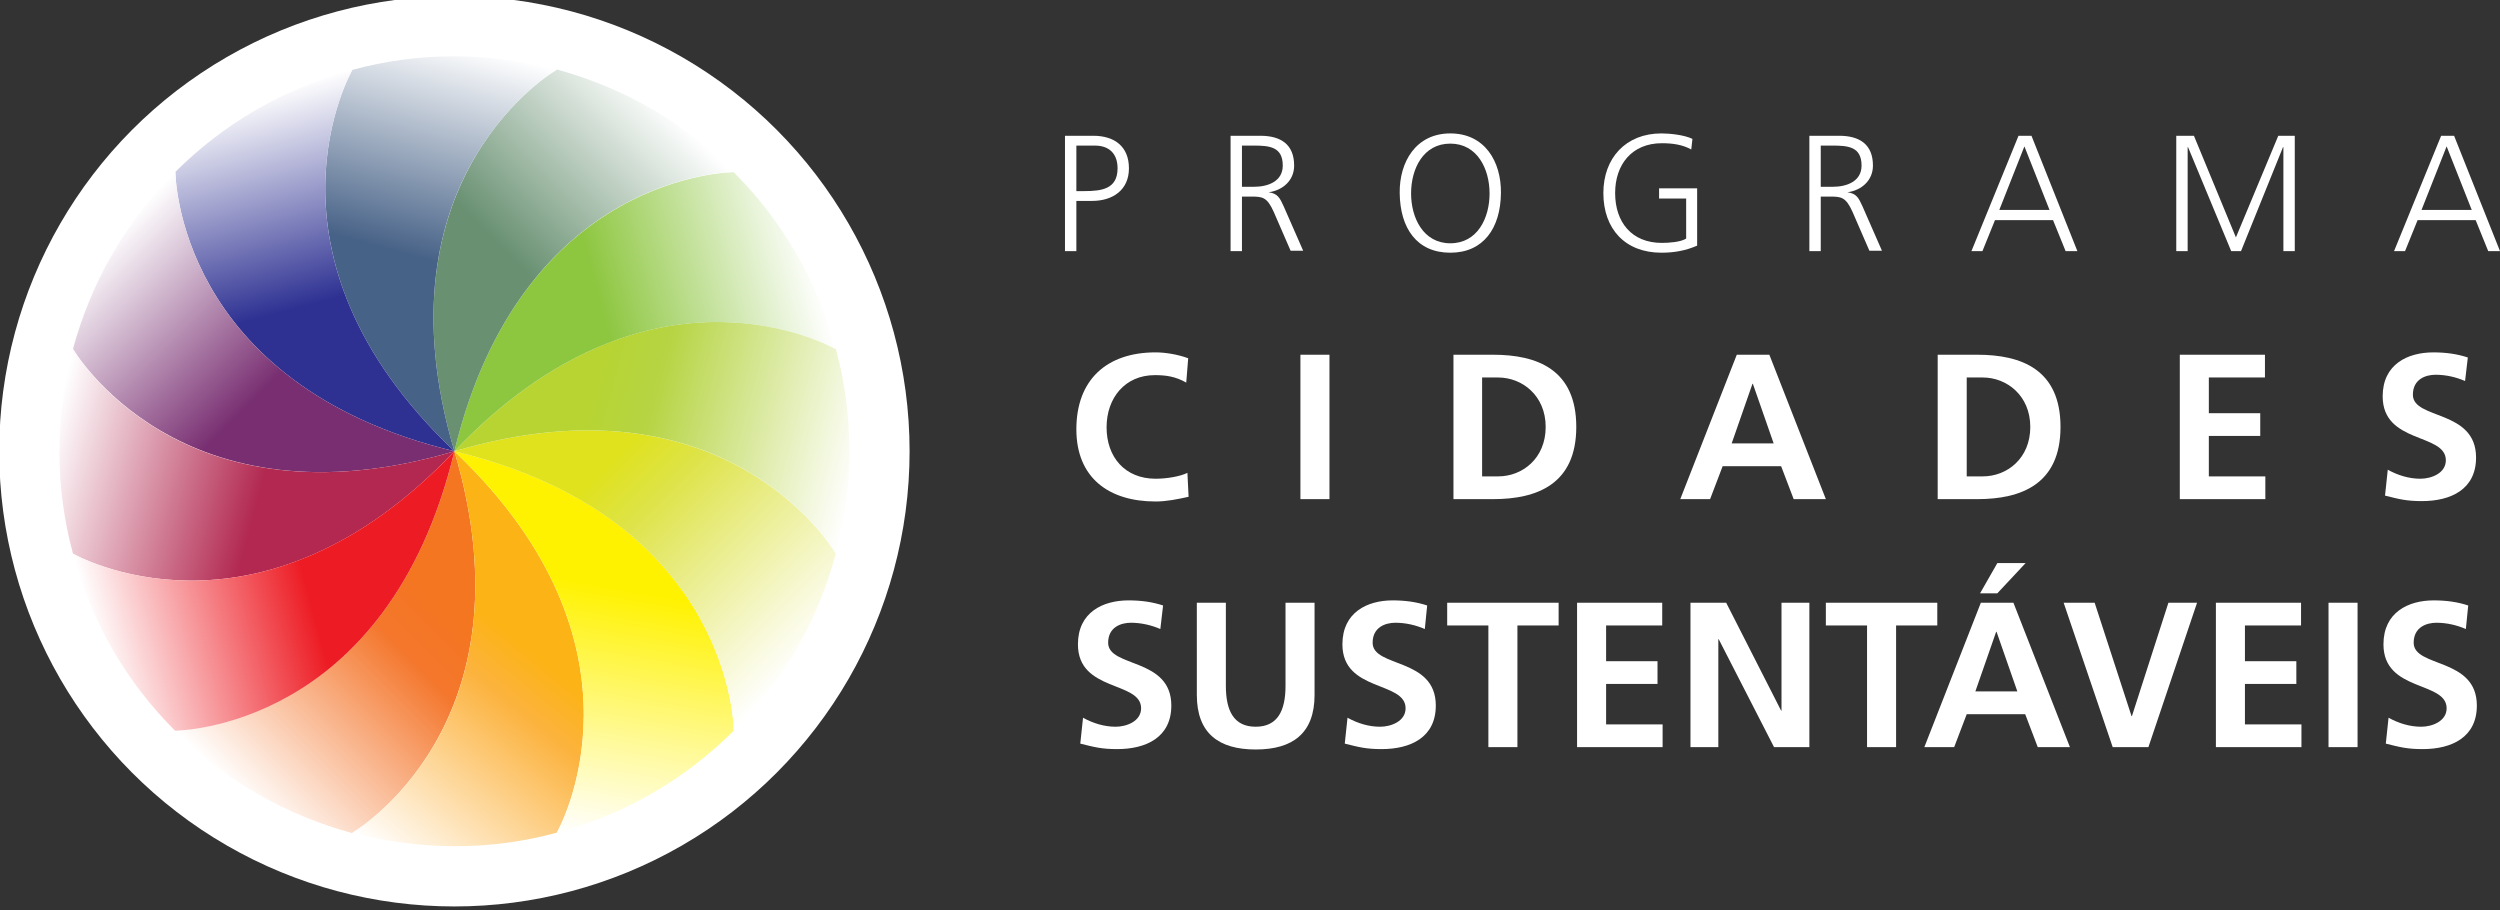 <?xml version="1.0" encoding="utf-8"?>
<!-- Generator: Adobe Illustrator 19.0.0, SVG Export Plug-In . SVG Version: 6.00 Build 0)  -->
<svg version="1.1" id="Layer_1" xmlns="http://www.w3.org/2000/svg" xmlns:xlink="http://www.w3.org/1999/xlink" x="0px" y="0px"
	 viewBox="0 0 637.1 232" style="enable-background:new 0 0 637.1 232;" xml:space="preserve">
<rect x="0" y="0" width="637.1" height="232" fill="#333333" stroke="none"/>
<style type="text/css">
	.st0{fill:#FFFFFF;}
	.st1{fill:url(#SVGID_1_);}
	.st2{fill:url(#SVGID_2_);}
	.st3{fill:url(#SVGID_3_);}
	.st4{fill:url(#SVGID_4_);}
	.st5{fill:url(#SVGID_5_);}
	.st6{fill:url(#SVGID_6_);}
	.st7{fill:url(#SVGID_7_);}
	.st8{fill:url(#SVGID_8_);}
	.st9{fill:url(#SVGID_9_);}
	.st10{fill:url(#SVGID_10_);}
	.st11{fill:url(#SVGID_11_);}
	.st12{fill:url(#SVGID_12_);}
</style>
<circle class="st0" cx="115.8" cy="115" r="116"/>
<g>
	<g>
		<path class="st0" d="M271.4,34.6h7.2c5.5,0,9.1,2.8,9.1,8.3c0,5.5-4.1,8.3-9.4,8.3h-4V64h-2.9V34.6z M274.3,48.7h2
			c4.4,0,8.5-0.5,8.5-5.8c0-3.7-2.1-5.8-5.8-5.8h-4.7V48.7z"/>
		<path class="st0" d="M313.6,34.6h7.6c5.2,0,8.6,2.2,8.6,7.6c0,3.8-2.9,6.3-6.5,6.8V49c2.4,0.3,2.9,1.6,3.8,3.5l5,11.4h-3.2
			l-4.3-9.9c-1.7-3.8-2.9-3.9-5.7-3.9h-2.4V64h-2.9V34.6z M316.5,47.6h3.1c3.4,0,7.3-1.3,7.3-5.4c0-4.8-3.4-5.1-7.4-5.1h-3V47.6z"/>
		<path class="st0" d="M369.6,34c8.8,0,13,7.2,12.9,15.2c-0.1,9-4.5,15.2-12.9,15.2c-8.5,0-12.8-6.2-12.9-15.2
			C356.6,41.3,360.8,34,369.6,34z M359.6,49.3c0,6.2,3.1,12.7,10,12.7c6.9,0,10-6.4,10-12.7c0-6.2-3.1-12.7-10-12.7
			C362.7,36.6,359.6,43,359.6,49.3z"/>
		<path class="st0" d="M429.6,50.6h-6.8V48h9.7v14.6c-3,1.3-5.9,1.8-9.1,1.8c-9.3,0-14.8-6.1-14.8-15.2c0-8.9,5.7-15.2,14.8-15.2
			c2.2,0,5.9,0.4,7.9,1.4l-0.3,2.7c-2.3-1.3-5-1.6-7.5-1.6c-7.6,0-11.9,5.4-11.9,12.7c0,7.4,4.2,12.7,11.9,12.7
			c1.8,0,4.8-0.2,6.2-1.1V50.6z"/>
		<path class="st0" d="M461.1,34.6h7.6c5.2,0,8.6,2.2,8.6,7.6c0,3.8-2.9,6.3-6.5,6.8V49c2.4,0.3,2.9,1.6,3.8,3.5l5,11.4h-3.2
			l-4.3-9.9c-1.7-3.8-2.9-3.9-5.7-3.9H464V64h-2.9V34.6z M464,47.6h3.1c3.4,0,7.3-1.3,7.3-5.4c0-4.8-3.4-5.1-7.4-5.1h-3V47.6z"/>
		<path class="st0" d="M514.4,34.6h3.3L529.4,64h-3l-3.2-7.9h-14.8l-3.2,7.9h-2.8L514.4,34.6z M515.9,37.3l-6.4,16.2h12.8
			L515.9,37.3z"/>
		<path class="st0" d="M554.6,34.6h4.5l10.7,25.9l10.8-25.9h4.2V64h-2.9V37.5h-0.1L571.1,64h-2.5l-11-26.5h-0.1V64h-2.9V34.6z"/>
		<path class="st0" d="M622.1,34.6h3.3L637.1,64h-3l-3.2-7.9h-14.8l-3.2,7.9h-2.8L622.1,34.6z M623.5,37.3l-6.4,16.2h12.8
			L623.5,37.3z"/>
		<path class="st0" d="M302.9,126.6c-2.7,0.6-5.6,1.2-8.4,1.2c-11.9,0-20.2-6-20.2-18.4c0-12.6,7.7-19.6,20.2-19.6
			c2.4,0,5.6,0.5,8.3,1.5l-0.5,6.2c-2.8-1.6-5.3-1.9-8-1.9c-7.6,0-12.3,5.8-12.3,13.3c0,7.5,4.6,13.1,12.5,13.1
			c2.9,0,6.3-0.6,8.1-1.5L302.9,126.6z"/>
		<path class="st0" d="M331.4,90.4h7.4v36.8h-7.4V90.4z"/>
		<path class="st0" d="M370.4,90.4h10.1c11.3,0,21.2,3.8,21.2,18.4c0,14.6-10,18.4-21.2,18.4h-10.1V90.4z M377.7,121.4h4.1
			c6.2,0,12.1-4.6,12.1-12.6c0-8-6-12.6-12.1-12.6h-4.1V121.4z"/>
		<path class="st0" d="M442.6,90.4h8.3l14.4,36.8h-8.2l-3.2-8.4h-14.9l-3.2,8.4h-7.6L442.6,90.4z M446.7,97.8h-0.1l-5.3,15.2H452
			L446.7,97.8z"/>
		<path class="st0" d="M493.8,90.4h10.1c11.3,0,21.2,3.8,21.2,18.4c0,14.6-10,18.4-21.2,18.4h-10.1V90.4z M501.2,121.4h4.1
			c6.2,0,12.1-4.6,12.1-12.6c0-8-6-12.6-12.1-12.6h-4.1V121.4z"/>
		<path class="st0" d="M555.5,90.4h21.7v5.8h-14.3v9.1H576v5.8h-13.1v10.3h14.4v5.8h-21.8V90.4z"/>
		<path class="st0" d="M628.2,97.1c-2.3-1-4.9-1.6-7.5-1.6c-2.5,0-5.8,1.1-5.8,5.1c0,6.4,16.1,3.7,16.1,16c0,8.1-6.4,11.1-13.8,11.1
			c-4,0-5.8-0.5-9.4-1.4l0.7-6.6c2.5,1.4,5.4,2.3,8.3,2.3c2.8,0,6.5-1.4,6.5-4.7c0-7-16.1-4.1-16.1-16.3c0-8.2,6.4-11.2,12.9-11.2
			c3.2,0,6.1,0.4,8.8,1.3L628.2,97.1z"/>
		<path class="st0" d="M295.7,160.3c-2.3-1-4.9-1.6-7.5-1.6c-2.5,0-5.8,1.1-5.8,5.1c0,6.4,16.1,3.7,16.1,16
			c0,8.1-6.4,11.1-13.8,11.1c-4,0-5.8-0.5-9.4-1.4l0.7-6.6c2.5,1.4,5.4,2.3,8.3,2.3c2.8,0,6.5-1.4,6.5-4.7c0-7-16.1-4.1-16.1-16.3
			c0-8.2,6.4-11.2,12.9-11.2c3.2,0,6.1,0.4,8.8,1.3L295.7,160.3z"/>
		<path class="st0" d="M305,153.6h7.4v21.2c0,6.3,2,10.4,7.6,10.4c5.6,0,7.6-4.1,7.6-10.4v-21.2h7.4v23.5c0,9.8-5.6,13.9-15,13.9
			c-9.4,0-15-4.1-15-13.9V153.6z"/>
		<path class="st0" d="M363.1,160.3c-2.3-1-4.9-1.6-7.5-1.6c-2.5,0-5.8,1.1-5.8,5.1c0,6.4,16.1,3.7,16.1,16
			c0,8.1-6.4,11.1-13.8,11.1c-4,0-5.8-0.5-9.4-1.4l0.7-6.6c2.5,1.4,5.4,2.3,8.3,2.3c2.8,0,6.5-1.4,6.5-4.7c0-7-16.1-4.1-16.1-16.3
			c0-8.2,6.4-11.2,12.8-11.2c3.2,0,6.1,0.4,8.8,1.3L363.1,160.3z"/>
		<path class="st0" d="M379.3,159.4h-10.5v-5.8h28.4v5.8h-10.5v31h-7.4V159.4z"/>
		<path class="st0" d="M401.9,153.6h21.7v5.8h-14.3v9.1h13.1v5.8h-13.1v10.3h14.4v5.8h-21.8V153.6z"/>
		<path class="st0" d="M430.8,153.6h9.1l14,27.5h0.1v-27.5h7.1v36.8h-9l-14.1-27.5h-0.1v27.5h-7.1V153.6z"/>
		<path class="st0" d="M475.8,159.4h-10.5v-5.8h28.4v5.8h-10.5v31h-7.4V159.4z"/>
		<path class="st0" d="M504.8,153.6h8.3l14.4,36.8h-8.2l-3.2-8.4h-14.9l-3.2,8.4h-7.6L504.8,153.6z M508.8,161h-0.1l-5.3,15.2h10.7
			L508.8,161z M509,143.5h7.2l-7.2,7.7h-4.4L509,143.5z"/>
		<path class="st0" d="M525.9,153.6h7.9l9.4,28.9h0.1l9.3-28.9h7.3l-12.4,36.8h-9.1L525.9,153.6z"/>
		<path class="st0" d="M564.7,153.6h21.7v5.8h-14.3v9.1h13.1v5.8h-13.1v10.3h14.4v5.8h-21.8V153.6z"/>
		<path class="st0" d="M593.4,153.6h7.4v36.8h-7.4V153.6z"/>
		<path class="st0" d="M628.4,160.3c-2.3-1-4.9-1.6-7.5-1.6c-2.5,0-5.8,1.1-5.8,5.1c0,6.4,16.1,3.7,16.1,16
			c0,8.1-6.4,11.1-13.8,11.1c-4,0-5.8-0.5-9.4-1.4l0.7-6.6c2.5,1.4,5.4,2.3,8.3,2.3c2.8,0,6.5-1.4,6.5-4.7c0-7-16.1-4.1-16.1-16.3
			c0-8.2,6.4-11.2,12.8-11.2c3.2,0,6.1,0.4,8.8,1.3L628.4,160.3z"/>
	</g>
</g>
<g>
	<g>
		<g>
			<g>
				
					<linearGradient id="SVGID_1_" gradientUnits="userSpaceOnUse" x1="-620.761" y1="130.237" x2="-520.121" y2="130.237" gradientTransform="matrix(-0.707 0.707 -0.707 -0.707 -212.787 664.266)">
					<stop  offset="0.3" style="stop-color:#F47621"/>
					<stop  offset="0.45" style="stop-color:#F4772D"/>
					<stop  offset="1" style="stop-color:#FFFFFF"/>
				</linearGradient>
				<path class="st1" d="M115.8,115c-17.1,71.2-71.2,71.2-71.2,71.2l0,0c13,13,28.6,21.6,45.1,26.1c0,0,0,0,0,0
					S136.6,185.2,115.8,115z"/>
				
					<linearGradient id="SVGID_2_" gradientUnits="userSpaceOnUse" x1="-512.284" y1="-379.064" x2="-428.292" y2="-341.668" gradientTransform="matrix(-0.259 0.966 -0.966 -0.259 -351.264 537.323)">
					<stop  offset="0.3" style="stop-color:#FCB316"/>
					<stop  offset="0.45" style="stop-color:#FCB33F"/>
					<stop  offset="1" style="stop-color:#FFFFFF"/>
				</linearGradient>
				<path class="st2" d="M115.8,115c20.8,70.2-26,97.2-26,97.2h0c17.7,4.7,35.6,4.5,52.1,0c0,0,0,0,0,0S168.9,165.4,115.8,115z"/>
				
					<linearGradient id="SVGID_3_" gradientUnits="userSpaceOnUse" x1="-182.61" y1="-764.892" x2="-99.952" y2="-726.349" gradientTransform="matrix(0.259 0.966 -0.966 0.259 -535.12 496.505)">
					<stop  offset="0.3" style="stop-color:#FFF200"/>
					<stop  offset="1" style="stop-color:#FFFFFF"/>
				</linearGradient>
				<path class="st3" d="M115.8,115c53.1,50.4,26.1,97.2,26.1,97.2h0c17.7-4.7,33-13.9,45.1-26c0,0,0,0,0,0S187,132.1,115.8,115z"/>
				
					<linearGradient id="SVGID_4_" gradientUnits="userSpaceOnUse" x1="253.158" y1="-898.972" x2="353.789" y2="-898.972" gradientTransform="matrix(0.707 0.707 -0.707 0.707 -680.597 553.431)">
					<stop  offset="0.3" style="stop-color:#DFE21D"/>
					<stop  offset="0.45" style="stop-color:#DEE34A"/>
					<stop  offset="1" style="stop-color:#FFFFFF"/>
				</linearGradient>
				<path class="st4" d="M115.8,115c71.1,17.1,71.2,71.2,71.2,71.2h0c13-13,21.6-28.6,26-45.1c0,0,0,0,0,0S186,94.2,115.8,115z"/>
				
					<linearGradient id="SVGID_5_" gradientUnits="userSpaceOnUse" x1="742.63" y1="-822.033" x2="843.26" y2="-822.033" gradientTransform="matrix(0.966 0.259 -0.259 0.966 -807.541 691.907)">
					<stop  offset="0.3" style="stop-color:#B7D433"/>
					<stop  offset="0.45" style="stop-color:#B6D443"/>
					<stop  offset="1" style="stop-color:#FFFFFF"/>
				</linearGradient>
				<path class="st5" d="M115.8,115c70.1-20.8,97.2,26,97.2,26h0c4.7-17.7,4.5-35.6,0-52.1c0,0,0,0,0,0S166.2,61.9,115.8,115z"/>
				
					<linearGradient id="SVGID_6_" gradientUnits="userSpaceOnUse" x1="1128.265" y1="-511.122" x2="1228.903" y2="-511.122" gradientTransform="matrix(0.966 -0.259 0.259 0.966 -848.357 875.76)">
					<stop  offset="0.45" style="stop-color:#8DC63F"/>
					<stop  offset="1" style="stop-color:#FFFFFF"/>
				</linearGradient>
				<path class="st6" d="M115.8,115c50.4-53.1,97.2-26,97.2-26v0c-4.7-17.7-13.9-33-26-45.1c0,0,0,0,0,0S132.9,43.8,115.8,115z"/>
			</g>
			<g>
				
					<linearGradient id="SVGID_7_" gradientUnits="userSpaceOnUse" x1="1330.195" y1="-142.936" x2="1430.836" y2="-142.936" gradientTransform="matrix(0.707 -0.707 0.707 0.707 -741.927 1138.415)">
					<stop  offset="0.45" style="stop-color:#689071"/>
					<stop  offset="1" style="stop-color:#FFFFFF"/>
				</linearGradient>
				<path class="st7" d="M115.8,115C132.9,43.8,187,43.8,187,43.8v0c-13-13-28.6-21.6-45.1-26.1c0,0,0,0,0,0S95,44.8,115.8,115z"/>
				
					<linearGradient id="SVGID_8_" gradientUnits="userSpaceOnUse" x1="1297.353" y1="371.265" x2="1397.995" y2="371.265" gradientTransform="matrix(0.259 -0.966 0.966 0.259 -603.45 1265.363)">
					<stop  offset="0.45" style="stop-color:#476287"/>
					<stop  offset="1" style="stop-color:#FFFFFF"/>
				</linearGradient>
				<path class="st8" d="M115.8,115c-20.8-70.2,26-97.2,26.1-97.2h0c-17.7-4.7-35.5-4.5-52.1,0c0,0,0,0,0,0S62.7,64.6,115.8,115z"/>
				
					<linearGradient id="SVGID_9_" gradientUnits="userSpaceOnUse" x1="1012.064" y1="799.673" x2="1112.704" y2="799.673" gradientTransform="matrix(-0.259 -0.966 0.966 -0.259 -419.595 1306.175)">
					<stop  offset="0.45" style="stop-color:#2E3192"/>
					<stop  offset="1" style="stop-color:#FFFFFF"/>
				</linearGradient>
				<path class="st9" d="M115.8,115c-53.1-50.4-26-97.2-26-97.2v0c-17.7,4.8-33,13.9-45.1,26v0C44.7,43.8,44.7,97.9,115.8,115z"/>
				
					<linearGradient id="SVGID_10_" gradientUnits="userSpaceOnUse" x1="526.327" y1="1051.994" x2="626.967" y2="1051.994" gradientTransform="matrix(-0.707 -0.707 0.707 -0.707 -274.117 1249.253)">
					<stop  offset="0.45" style="stop-color:#782E71"/>
					<stop  offset="1" style="stop-color:#FFFFFF"/>
				</linearGradient>
				<path class="st10" d="M115.8,115C44.7,97.9,44.7,43.8,44.7,43.8h0c-13,13-21.6,28.6-26.1,45.1c0,0,0,0,0,0S45.7,135.8,115.8,115
					z"/>
				
					<linearGradient id="SVGID_11_" gradientUnits="userSpaceOnUse" x1="3.677" y1="1004.164" x2="104.321" y2="1004.164" gradientTransform="matrix(-0.966 -0.259 0.259 -0.966 -147.175 1110.775)">
					<stop  offset="0.45" style="stop-color:#B22850"/>
					<stop  offset="1" style="stop-color:#FFFFFF"/>
				</linearGradient>
				<path class="st11" d="M115.8,115c-70.2,20.8-97.2-26-97.2-26v0c-4.7,17.7-4.5,35.6,0,52.1c0,0,0,0,0,0S65.5,168.1,115.8,115z"/>
				
					<linearGradient id="SVGID_12_" gradientUnits="userSpaceOnUse" x1="-424.748" y1="700.976" x2="-324.107" y2="700.976" gradientTransform="matrix(-0.966 0.259 -0.259 -0.966 -106.356 926.921)">
					<stop  offset="0.45" style="stop-color:#ED1C24"/>
					<stop  offset="1" style="stop-color:#FFFFFF"/>
				</linearGradient>
				<path class="st12" d="M115.8,115c-50.4,53.1-97.2,26.1-97.2,26.1l0,0c4.7,17.7,13.9,33,26,45.1h0
					C44.7,186.2,98.7,186.2,115.8,115z"/>
			</g>
		</g>
	</g>
</g>
</svg>
